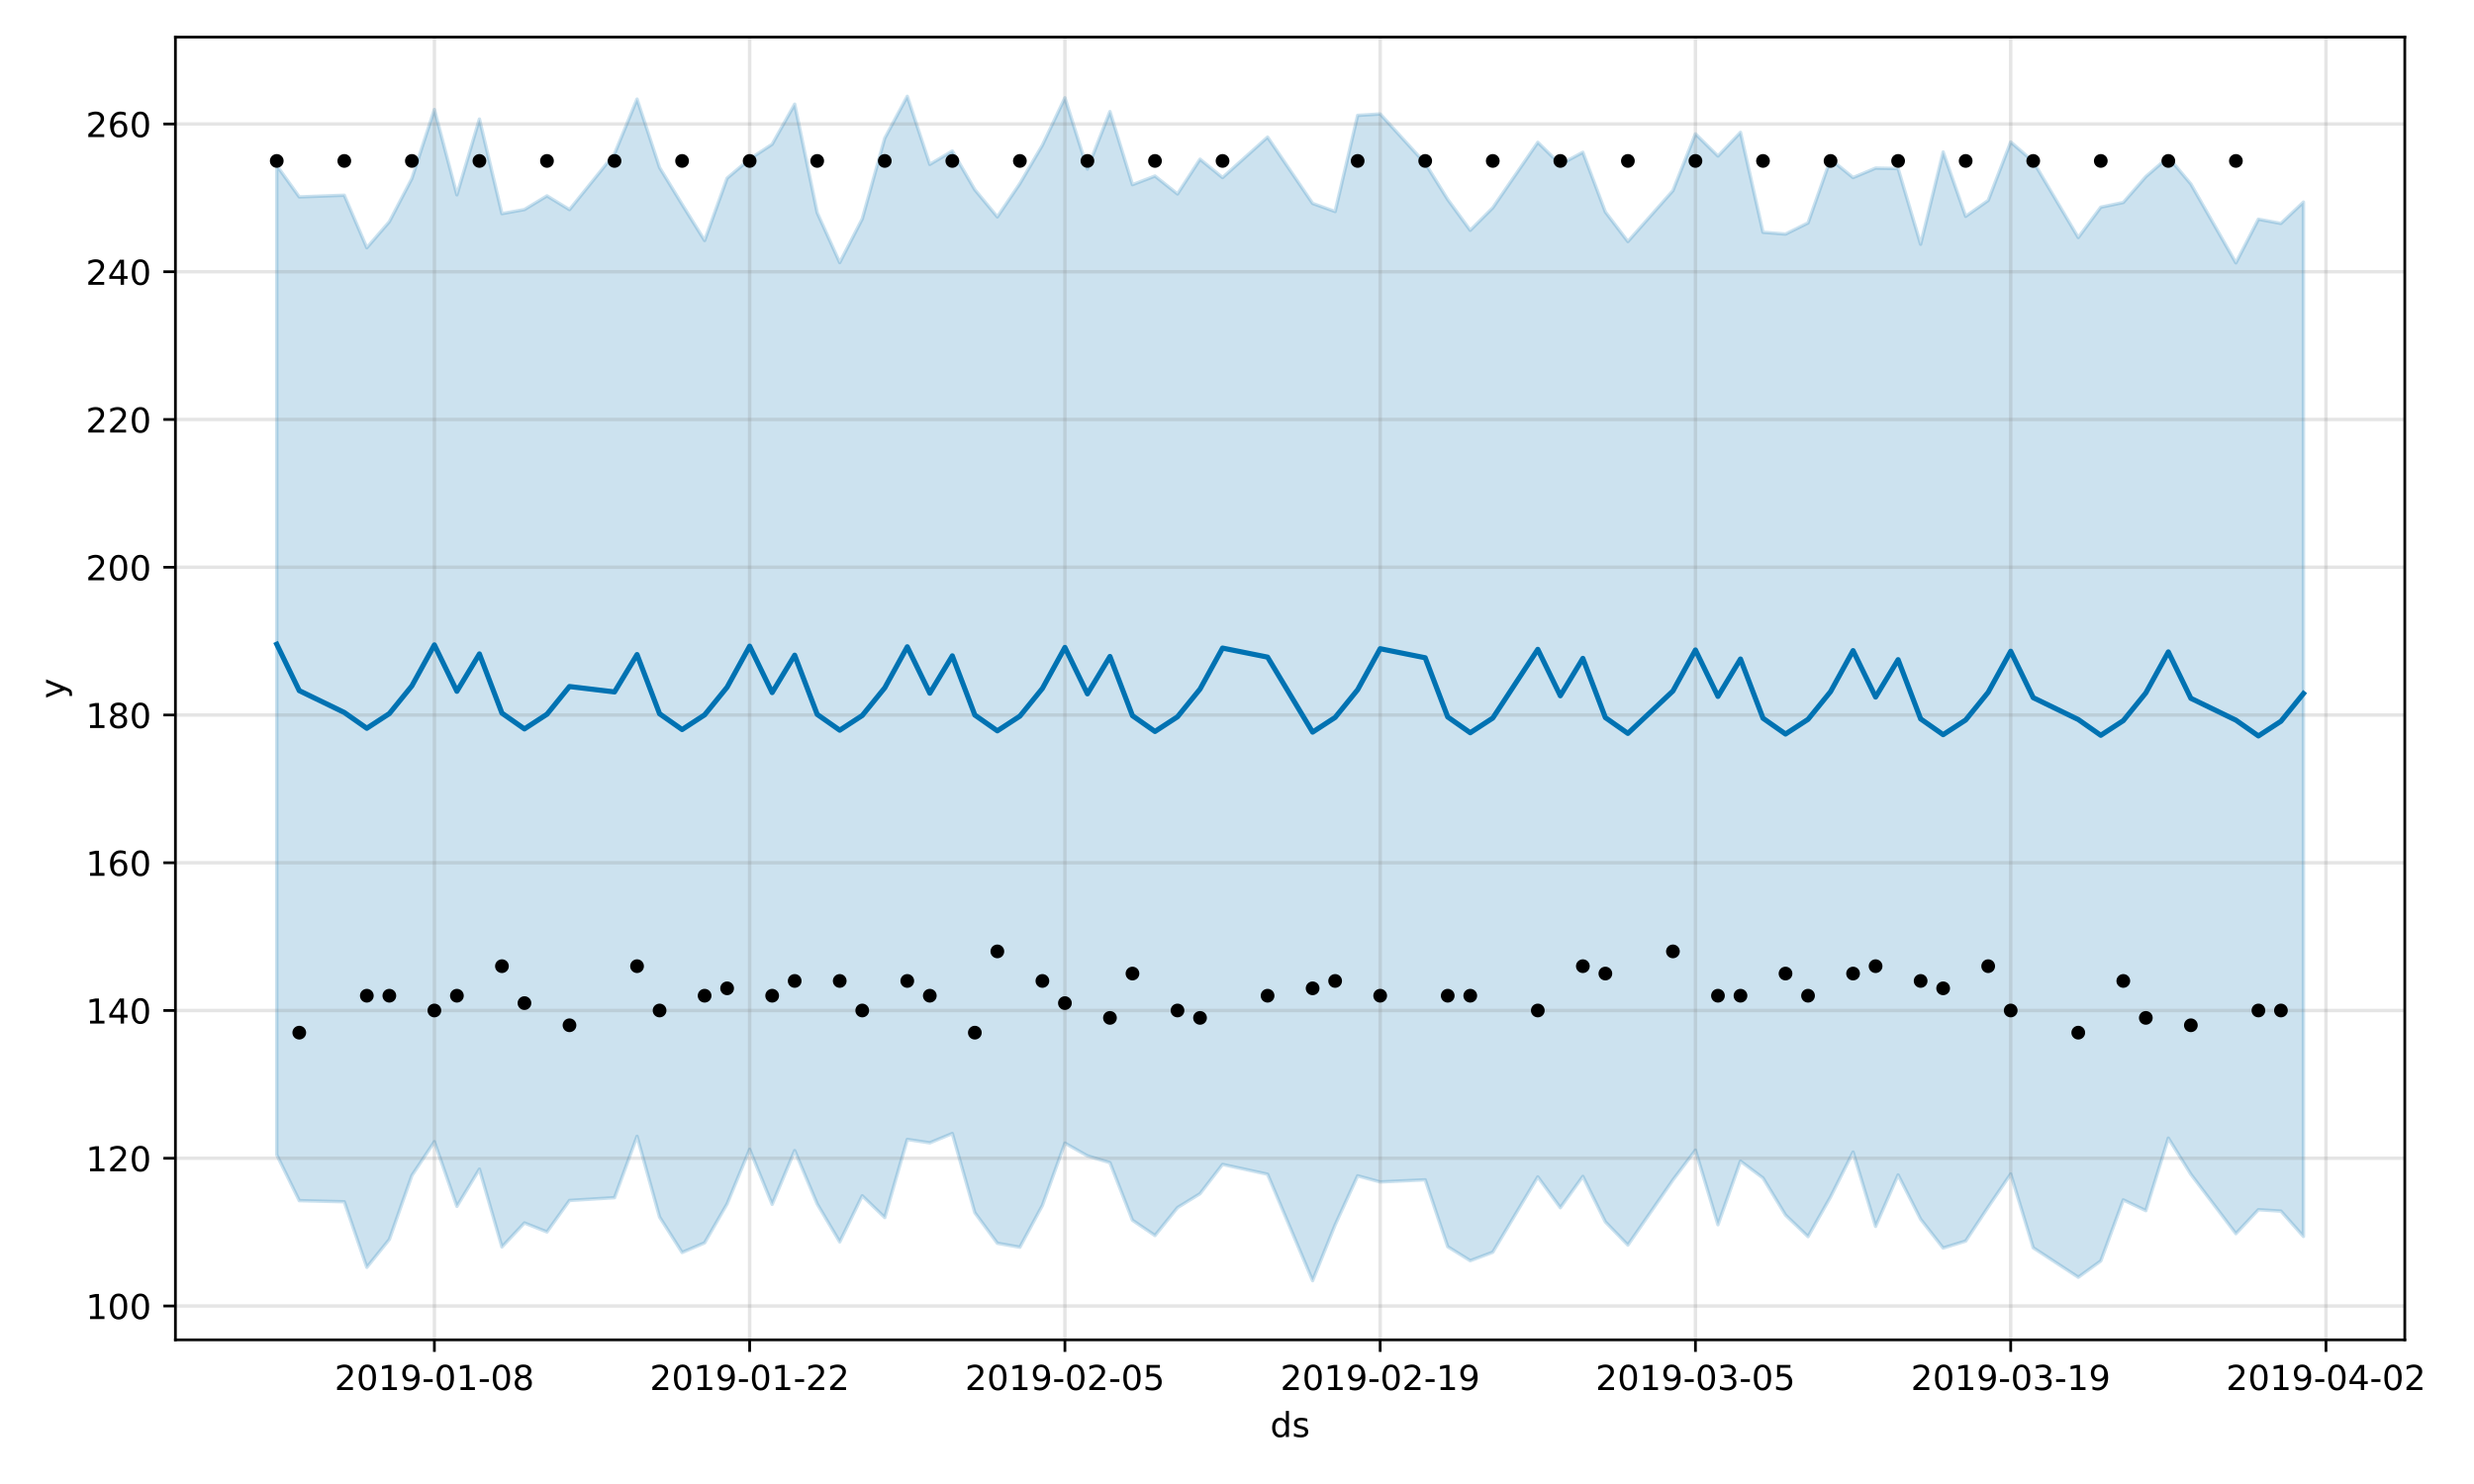 <?xml version="1.0" encoding="utf-8" standalone="no"?>
<!DOCTYPE svg PUBLIC "-//W3C//DTD SVG 1.1//EN"
  "http://www.w3.org/Graphics/SVG/1.1/DTD/svg11.dtd">
<!-- Created with matplotlib (https://matplotlib.org/) -->
<svg height="432pt" version="1.1" viewBox="0 0 720 432" width="720pt" xmlns="http://www.w3.org/2000/svg" xmlns:xlink="http://www.w3.org/1999/xlink">
 <defs>
  <style type="text/css">
*{stroke-linecap:butt;stroke-linejoin:round;}
  </style>
 </defs>
 <g id="figure_1">
  <g id="patch_1">
   <path d="M 0 432 
L 720 432 
L 720 0 
L 0 0 
z
" style="fill:#ffffff;"/>
  </g>
  <g id="axes_1">
   <g id="patch_2">
    <path d="M 51.05 390.04 
L 699.857 390.04 
L 699.857 10.8 
L 51.05 10.8 
z
" style="fill:#ffffff;"/>
   </g>
   <g id="PolyCollection_1">
    <defs>
     <path d="M 80.541 -383.82 
L 80.541 -95.825 
L 87.095 -82.481 
L 100.202 -82.157 
L 106.756 -63.074 
L 113.309 -71.203 
L 119.863 -89.791 
L 126.417 -99.649 
L 132.97 -80.828 
L 139.524 -91.661 
L 146.077 -69.005 
L 152.631 -75.989 
L 159.185 -73.376 
L 165.738 -82.537 
L 178.845 -83.349 
L 185.399 -101.211 
L 191.953 -77.721 
L 198.506 -67.402 
L 205.06 -70.201 
L 211.613 -81.559 
L 218.167 -97.428 
L 224.721 -81.407 
L 231.274 -97.052 
L 237.828 -81.532 
L 244.381 -70.48 
L 250.935 -83.895 
L 257.489 -77.572 
L 264.042 -100.303 
L 270.596 -99.316 
L 277.15 -102.025 
L 283.703 -78.98 
L 290.257 -70.088 
L 296.81 -68.931 
L 303.364 -81.104 
L 309.918 -99.227 
L 316.471 -95.519 
L 323.025 -93.55 
L 329.578 -76.787 
L 336.132 -72.334 
L 342.686 -80.458 
L 349.239 -84.508 
L 355.793 -93.027 
L 368.9 -90.169 
L 382.007 -59.198 
L 388.561 -75.436 
L 395.114 -89.708 
L 401.668 -87.925 
L 414.775 -88.544 
L 421.329 -69.079 
L 427.883 -65.007 
L 434.436 -67.477 
L 447.543 -89.4 
L 454.097 -80.431 
L 460.651 -89.548 
L 467.204 -76.303 
L 473.758 -69.563 
L 486.865 -88.504 
L 493.419 -97.177 
L 499.972 -75.474 
L 506.526 -93.982 
L 513.079 -89.089 
L 519.633 -78.293 
L 526.187 -72.02 
L 532.74 -83.573 
L 539.294 -96.623 
L 545.847 -74.996 
L 552.401 -89.981 
L 558.955 -77.088 
L 565.508 -68.697 
L 572.062 -70.722 
L 578.616 -80.625 
L 585.169 -90.252 
L 591.723 -68.774 
L 604.83 -60.185 
L 611.384 -64.931 
L 617.937 -82.702 
L 624.491 -79.58 
L 631.044 -100.688 
L 637.598 -90.167 
L 650.705 -72.871 
L 657.259 -79.848 
L 663.812 -79.44 
L 670.366 -72.068 
L 670.366 -373.171 
L 670.366 -373.171 
L 663.812 -366.964 
L 657.259 -368.187 
L 650.705 -355.481 
L 637.598 -378.437 
L 631.044 -386.261 
L 624.491 -380.571 
L 617.937 -373.053 
L 611.384 -371.685 
L 604.83 -362.854 
L 591.723 -384.999 
L 585.169 -390.658 
L 578.616 -373.654 
L 572.062 -369.032 
L 565.508 -387.755 
L 558.955 -360.901 
L 552.401 -382.931 
L 545.847 -383.059 
L 539.294 -380.306 
L 532.74 -385.651 
L 526.187 -367.11 
L 519.633 -363.861 
L 513.079 -364.379 
L 506.526 -393.471 
L 499.972 -386.583 
L 493.419 -393.029 
L 486.865 -376.511 
L 473.758 -361.692 
L 467.204 -370.306 
L 460.651 -387.67 
L 454.097 -384.136 
L 447.543 -390.567 
L 434.436 -371.518 
L 427.883 -364.952 
L 421.329 -373.931 
L 414.775 -384.464 
L 401.668 -398.824 
L 395.114 -398.416 
L 388.561 -370.425 
L 382.007 -372.789 
L 368.9 -392.085 
L 355.793 -380.31 
L 349.239 -385.653 
L 342.686 -375.546 
L 336.132 -380.756 
L 329.578 -378.249 
L 323.025 -399.513 
L 316.471 -382.803 
L 309.918 -403.532 
L 303.364 -389.748 
L 296.81 -378.561 
L 290.257 -368.868 
L 283.703 -376.78 
L 277.15 -388.037 
L 270.596 -384.145 
L 264.042 -403.962 
L 257.489 -391.768 
L 250.935 -368.283 
L 244.381 -355.565 
L 237.828 -370.082 
L 231.274 -401.672 
L 224.721 -390.008 
L 218.167 -385.696 
L 211.613 -380.132 
L 205.06 -361.991 
L 198.506 -372.514 
L 191.953 -383.238 
L 185.399 -403.152 
L 178.845 -387.224 
L 165.738 -370.98 
L 159.185 -374.985 
L 152.631 -371 
L 146.077 -369.812 
L 139.524 -397.337 
L 132.97 -375.29 
L 126.417 -400.118 
L 119.863 -380.03 
L 113.309 -367.468 
L 106.756 -359.884 
L 100.202 -375.17 
L 87.095 -374.682 
L 80.541 -383.82 
z
" id="mb22a9af83d" style="stroke:#0072b2;stroke-opacity:0.2;"/>
    </defs>
    <g clip-path="url(#p117f448ade)">
     <use style="fill:#0072b2;fill-opacity:0.2;stroke:#0072b2;stroke-opacity:0.2;" x="0" xlink:href="#mb22a9af83d" y="432"/>
    </g>
   </g>
   <g id="matplotlib.axis_1">
    <g id="xtick_1">
     <g id="line2d_1">
      <path clip-path="url(#p117f448ade)" d="M 126.417 390.04 
L 126.417 10.8 
" style="fill:none;stroke:#808080;stroke-linecap:square;stroke-opacity:0.2;"/>
     </g>
     <g id="line2d_2">
      <defs>
       <path d="M 0 0 
L 0 3.5 
" id="mf68aeacadf" style="stroke:#000000;stroke-width:0.8;"/>
      </defs>
      <g>
       <use style="stroke:#000000;stroke-width:0.8;" x="126.417" xlink:href="#mf68aeacadf" y="390.04"/>
      </g>
     </g>
     <g id="text_1">
      <!-- 2019-01-08 -->
      <defs>
       <path d="M 19.188 8.297 
L 53.609 8.297 
L 53.609 0 
L 7.328 0 
L 7.328 8.297 
Q 12.938 14.109 22.625 23.891 
Q 32.328 33.688 34.812 36.531 
Q 39.547 41.844 41.422 45.531 
Q 43.312 49.219 43.312 52.781 
Q 43.312 58.594 39.234 62.25 
Q 35.156 65.922 28.609 65.922 
Q 23.969 65.922 18.812 64.312 
Q 13.672 62.703 7.812 59.422 
L 7.812 69.391 
Q 13.766 71.781 18.938 73 
Q 24.125 74.219 28.422 74.219 
Q 39.75 74.219 46.484 68.547 
Q 53.219 62.891 53.219 53.422 
Q 53.219 48.922 51.531 44.891 
Q 49.859 40.875 45.406 35.406 
Q 44.188 33.984 37.641 27.219 
Q 31.109 20.453 19.188 8.297 
z
" id="DejaVuSans-50"/>
       <path d="M 31.781 66.406 
Q 24.172 66.406 20.328 58.906 
Q 16.5 51.422 16.5 36.375 
Q 16.5 21.391 20.328 13.891 
Q 24.172 6.391 31.781 6.391 
Q 39.453 6.391 43.281 13.891 
Q 47.125 21.391 47.125 36.375 
Q 47.125 51.422 43.281 58.906 
Q 39.453 66.406 31.781 66.406 
z
M 31.781 74.219 
Q 44.047 74.219 50.516 64.516 
Q 56.984 54.828 56.984 36.375 
Q 56.984 17.969 50.516 8.266 
Q 44.047 -1.422 31.781 -1.422 
Q 19.531 -1.422 13.062 8.266 
Q 6.594 17.969 6.594 36.375 
Q 6.594 54.828 13.062 64.516 
Q 19.531 74.219 31.781 74.219 
z
" id="DejaVuSans-48"/>
       <path d="M 12.406 8.297 
L 28.516 8.297 
L 28.516 63.922 
L 10.984 60.406 
L 10.984 69.391 
L 28.422 72.906 
L 38.281 72.906 
L 38.281 8.297 
L 54.391 8.297 
L 54.391 0 
L 12.406 0 
z
" id="DejaVuSans-49"/>
       <path d="M 10.984 1.516 
L 10.984 10.5 
Q 14.703 8.734 18.5 7.812 
Q 22.312 6.891 25.984 6.891 
Q 35.75 6.891 40.891 13.453 
Q 46.047 20.016 46.781 33.406 
Q 43.953 29.203 39.594 26.953 
Q 35.25 24.703 29.984 24.703 
Q 19.047 24.703 12.672 31.312 
Q 6.297 37.938 6.297 49.422 
Q 6.297 60.641 12.938 67.422 
Q 19.578 74.219 30.609 74.219 
Q 43.266 74.219 49.922 64.516 
Q 56.594 54.828 56.594 36.375 
Q 56.594 19.141 48.406 8.859 
Q 40.234 -1.422 26.422 -1.422 
Q 22.703 -1.422 18.891 -0.688 
Q 15.094 0.047 10.984 1.516 
z
M 30.609 32.422 
Q 37.25 32.422 41.125 36.953 
Q 45.016 41.5 45.016 49.422 
Q 45.016 57.281 41.125 61.844 
Q 37.25 66.406 30.609 66.406 
Q 23.969 66.406 20.094 61.844 
Q 16.219 57.281 16.219 49.422 
Q 16.219 41.5 20.094 36.953 
Q 23.969 32.422 30.609 32.422 
z
" id="DejaVuSans-57"/>
       <path d="M 4.891 31.391 
L 31.203 31.391 
L 31.203 23.391 
L 4.891 23.391 
z
" id="DejaVuSans-45"/>
       <path d="M 31.781 34.625 
Q 24.75 34.625 20.719 30.859 
Q 16.703 27.094 16.703 20.516 
Q 16.703 13.922 20.719 10.156 
Q 24.75 6.391 31.781 6.391 
Q 38.812 6.391 42.859 10.172 
Q 46.922 13.969 46.922 20.516 
Q 46.922 27.094 42.891 30.859 
Q 38.875 34.625 31.781 34.625 
z
M 21.922 38.812 
Q 15.578 40.375 12.031 44.719 
Q 8.5 49.078 8.5 55.328 
Q 8.5 64.062 14.719 69.141 
Q 20.953 74.219 31.781 74.219 
Q 42.672 74.219 48.875 69.141 
Q 55.078 64.062 55.078 55.328 
Q 55.078 49.078 51.531 44.719 
Q 48 40.375 41.703 38.812 
Q 48.828 37.156 52.797 32.312 
Q 56.781 27.484 56.781 20.516 
Q 56.781 9.906 50.312 4.234 
Q 43.844 -1.422 31.781 -1.422 
Q 19.734 -1.422 13.25 4.234 
Q 6.781 9.906 6.781 20.516 
Q 6.781 27.484 10.781 32.312 
Q 14.797 37.156 21.922 38.812 
z
M 18.312 54.391 
Q 18.312 48.734 21.844 45.562 
Q 25.391 42.391 31.781 42.391 
Q 38.141 42.391 41.719 45.562 
Q 45.312 48.734 45.312 54.391 
Q 45.312 60.062 41.719 63.234 
Q 38.141 66.406 31.781 66.406 
Q 25.391 66.406 21.844 63.234 
Q 18.312 60.062 18.312 54.391 
z
" id="DejaVuSans-56"/>
      </defs>
      <g transform="translate(97.359 404.638)scale(0.1 -0.1)">
       <use xlink:href="#DejaVuSans-50"/>
       <use x="63.623" xlink:href="#DejaVuSans-48"/>
       <use x="127.246" xlink:href="#DejaVuSans-49"/>
       <use x="190.869" xlink:href="#DejaVuSans-57"/>
       <use x="254.492" xlink:href="#DejaVuSans-45"/>
       <use x="290.576" xlink:href="#DejaVuSans-48"/>
       <use x="354.199" xlink:href="#DejaVuSans-49"/>
       <use x="417.822" xlink:href="#DejaVuSans-45"/>
       <use x="453.906" xlink:href="#DejaVuSans-48"/>
       <use x="517.529" xlink:href="#DejaVuSans-56"/>
      </g>
     </g>
    </g>
    <g id="xtick_2">
     <g id="line2d_3">
      <path clip-path="url(#p117f448ade)" d="M 218.167 390.04 
L 218.167 10.8 
" style="fill:none;stroke:#808080;stroke-linecap:square;stroke-opacity:0.2;"/>
     </g>
     <g id="line2d_4">
      <g>
       <use style="stroke:#000000;stroke-width:0.8;" x="218.167" xlink:href="#mf68aeacadf" y="390.04"/>
      </g>
     </g>
     <g id="text_2">
      <!-- 2019-01-22 -->
      <g transform="translate(189.109 404.638)scale(0.1 -0.1)">
       <use xlink:href="#DejaVuSans-50"/>
       <use x="63.623" xlink:href="#DejaVuSans-48"/>
       <use x="127.246" xlink:href="#DejaVuSans-49"/>
       <use x="190.869" xlink:href="#DejaVuSans-57"/>
       <use x="254.492" xlink:href="#DejaVuSans-45"/>
       <use x="290.576" xlink:href="#DejaVuSans-48"/>
       <use x="354.199" xlink:href="#DejaVuSans-49"/>
       <use x="417.822" xlink:href="#DejaVuSans-45"/>
       <use x="453.906" xlink:href="#DejaVuSans-50"/>
       <use x="517.529" xlink:href="#DejaVuSans-50"/>
      </g>
     </g>
    </g>
    <g id="xtick_3">
     <g id="line2d_5">
      <path clip-path="url(#p117f448ade)" d="M 309.918 390.04 
L 309.918 10.8 
" style="fill:none;stroke:#808080;stroke-linecap:square;stroke-opacity:0.2;"/>
     </g>
     <g id="line2d_6">
      <g>
       <use style="stroke:#000000;stroke-width:0.8;" x="309.918" xlink:href="#mf68aeacadf" y="390.04"/>
      </g>
     </g>
     <g id="text_3">
      <!-- 2019-02-05 -->
      <defs>
       <path d="M 10.797 72.906 
L 49.516 72.906 
L 49.516 64.594 
L 19.828 64.594 
L 19.828 46.734 
Q 21.969 47.469 24.109 47.828 
Q 26.266 48.188 28.422 48.188 
Q 40.625 48.188 47.75 41.5 
Q 54.891 34.812 54.891 23.391 
Q 54.891 11.625 47.562 5.094 
Q 40.234 -1.422 26.906 -1.422 
Q 22.312 -1.422 17.547 -0.641 
Q 12.797 0.141 7.719 1.703 
L 7.719 11.625 
Q 12.109 9.234 16.797 8.062 
Q 21.484 6.891 26.703 6.891 
Q 35.156 6.891 40.078 11.328 
Q 45.016 15.766 45.016 23.391 
Q 45.016 31 40.078 35.438 
Q 35.156 39.891 26.703 39.891 
Q 22.75 39.891 18.812 39.016 
Q 14.891 38.141 10.797 36.281 
z
" id="DejaVuSans-53"/>
      </defs>
      <g transform="translate(280.86 404.638)scale(0.1 -0.1)">
       <use xlink:href="#DejaVuSans-50"/>
       <use x="63.623" xlink:href="#DejaVuSans-48"/>
       <use x="127.246" xlink:href="#DejaVuSans-49"/>
       <use x="190.869" xlink:href="#DejaVuSans-57"/>
       <use x="254.492" xlink:href="#DejaVuSans-45"/>
       <use x="290.576" xlink:href="#DejaVuSans-48"/>
       <use x="354.199" xlink:href="#DejaVuSans-50"/>
       <use x="417.822" xlink:href="#DejaVuSans-45"/>
       <use x="453.906" xlink:href="#DejaVuSans-48"/>
       <use x="517.529" xlink:href="#DejaVuSans-53"/>
      </g>
     </g>
    </g>
    <g id="xtick_4">
     <g id="line2d_7">
      <path clip-path="url(#p117f448ade)" d="M 401.668 390.04 
L 401.668 10.8 
" style="fill:none;stroke:#808080;stroke-linecap:square;stroke-opacity:0.2;"/>
     </g>
     <g id="line2d_8">
      <g>
       <use style="stroke:#000000;stroke-width:0.8;" x="401.668" xlink:href="#mf68aeacadf" y="390.04"/>
      </g>
     </g>
     <g id="text_4">
      <!-- 2019-02-19 -->
      <g transform="translate(372.61 404.638)scale(0.1 -0.1)">
       <use xlink:href="#DejaVuSans-50"/>
       <use x="63.623" xlink:href="#DejaVuSans-48"/>
       <use x="127.246" xlink:href="#DejaVuSans-49"/>
       <use x="190.869" xlink:href="#DejaVuSans-57"/>
       <use x="254.492" xlink:href="#DejaVuSans-45"/>
       <use x="290.576" xlink:href="#DejaVuSans-48"/>
       <use x="354.199" xlink:href="#DejaVuSans-50"/>
       <use x="417.822" xlink:href="#DejaVuSans-45"/>
       <use x="453.906" xlink:href="#DejaVuSans-49"/>
       <use x="517.529" xlink:href="#DejaVuSans-57"/>
      </g>
     </g>
    </g>
    <g id="xtick_5">
     <g id="line2d_9">
      <path clip-path="url(#p117f448ade)" d="M 493.419 390.04 
L 493.419 10.8 
" style="fill:none;stroke:#808080;stroke-linecap:square;stroke-opacity:0.2;"/>
     </g>
     <g id="line2d_10">
      <g>
       <use style="stroke:#000000;stroke-width:0.8;" x="493.419" xlink:href="#mf68aeacadf" y="390.04"/>
      </g>
     </g>
     <g id="text_5">
      <!-- 2019-03-05 -->
      <defs>
       <path d="M 40.578 39.312 
Q 47.656 37.797 51.625 33 
Q 55.609 28.219 55.609 21.188 
Q 55.609 10.406 48.188 4.484 
Q 40.766 -1.422 27.094 -1.422 
Q 22.516 -1.422 17.656 -0.516 
Q 12.797 0.391 7.625 2.203 
L 7.625 11.719 
Q 11.719 9.328 16.594 8.109 
Q 21.484 6.891 26.812 6.891 
Q 36.078 6.891 40.938 10.547 
Q 45.797 14.203 45.797 21.188 
Q 45.797 27.641 41.281 31.266 
Q 36.766 34.906 28.719 34.906 
L 20.219 34.906 
L 20.219 43.016 
L 29.109 43.016 
Q 36.375 43.016 40.234 45.922 
Q 44.094 48.828 44.094 54.297 
Q 44.094 59.906 40.109 62.906 
Q 36.141 65.922 28.719 65.922 
Q 24.656 65.922 20.016 65.031 
Q 15.375 64.156 9.812 62.312 
L 9.812 71.094 
Q 15.438 72.656 20.344 73.438 
Q 25.25 74.219 29.594 74.219 
Q 40.828 74.219 47.359 69.109 
Q 53.906 64.016 53.906 55.328 
Q 53.906 49.266 50.438 45.094 
Q 46.969 40.922 40.578 39.312 
z
" id="DejaVuSans-51"/>
      </defs>
      <g transform="translate(464.361 404.638)scale(0.1 -0.1)">
       <use xlink:href="#DejaVuSans-50"/>
       <use x="63.623" xlink:href="#DejaVuSans-48"/>
       <use x="127.246" xlink:href="#DejaVuSans-49"/>
       <use x="190.869" xlink:href="#DejaVuSans-57"/>
       <use x="254.492" xlink:href="#DejaVuSans-45"/>
       <use x="290.576" xlink:href="#DejaVuSans-48"/>
       <use x="354.199" xlink:href="#DejaVuSans-51"/>
       <use x="417.822" xlink:href="#DejaVuSans-45"/>
       <use x="453.906" xlink:href="#DejaVuSans-48"/>
       <use x="517.529" xlink:href="#DejaVuSans-53"/>
      </g>
     </g>
    </g>
    <g id="xtick_6">
     <g id="line2d_11">
      <path clip-path="url(#p117f448ade)" d="M 585.169 390.04 
L 585.169 10.8 
" style="fill:none;stroke:#808080;stroke-linecap:square;stroke-opacity:0.2;"/>
     </g>
     <g id="line2d_12">
      <g>
       <use style="stroke:#000000;stroke-width:0.8;" x="585.169" xlink:href="#mf68aeacadf" y="390.04"/>
      </g>
     </g>
     <g id="text_6">
      <!-- 2019-03-19 -->
      <g transform="translate(556.111 404.638)scale(0.1 -0.1)">
       <use xlink:href="#DejaVuSans-50"/>
       <use x="63.623" xlink:href="#DejaVuSans-48"/>
       <use x="127.246" xlink:href="#DejaVuSans-49"/>
       <use x="190.869" xlink:href="#DejaVuSans-57"/>
       <use x="254.492" xlink:href="#DejaVuSans-45"/>
       <use x="290.576" xlink:href="#DejaVuSans-48"/>
       <use x="354.199" xlink:href="#DejaVuSans-51"/>
       <use x="417.822" xlink:href="#DejaVuSans-45"/>
       <use x="453.906" xlink:href="#DejaVuSans-49"/>
       <use x="517.529" xlink:href="#DejaVuSans-57"/>
      </g>
     </g>
    </g>
    <g id="xtick_7">
     <g id="line2d_13">
      <path clip-path="url(#p117f448ade)" d="M 676.92 390.04 
L 676.92 10.8 
" style="fill:none;stroke:#808080;stroke-linecap:square;stroke-opacity:0.2;"/>
     </g>
     <g id="line2d_14">
      <g>
       <use style="stroke:#000000;stroke-width:0.8;" x="676.92" xlink:href="#mf68aeacadf" y="390.04"/>
      </g>
     </g>
     <g id="text_7">
      <!-- 2019-04-02 -->
      <defs>
       <path d="M 37.797 64.312 
L 12.891 25.391 
L 37.797 25.391 
z
M 35.203 72.906 
L 47.609 72.906 
L 47.609 25.391 
L 58.016 25.391 
L 58.016 17.188 
L 47.609 17.188 
L 47.609 0 
L 37.797 0 
L 37.797 17.188 
L 4.891 17.188 
L 4.891 26.703 
z
" id="DejaVuSans-52"/>
      </defs>
      <g transform="translate(647.862 404.638)scale(0.1 -0.1)">
       <use xlink:href="#DejaVuSans-50"/>
       <use x="63.623" xlink:href="#DejaVuSans-48"/>
       <use x="127.246" xlink:href="#DejaVuSans-49"/>
       <use x="190.869" xlink:href="#DejaVuSans-57"/>
       <use x="254.492" xlink:href="#DejaVuSans-45"/>
       <use x="290.576" xlink:href="#DejaVuSans-48"/>
       <use x="354.199" xlink:href="#DejaVuSans-52"/>
       <use x="417.822" xlink:href="#DejaVuSans-45"/>
       <use x="453.906" xlink:href="#DejaVuSans-48"/>
       <use x="517.529" xlink:href="#DejaVuSans-50"/>
      </g>
     </g>
    </g>
    <g id="text_8">
     <!-- ds -->
     <defs>
      <path d="M 45.406 46.391 
L 45.406 75.984 
L 54.391 75.984 
L 54.391 0 
L 45.406 0 
L 45.406 8.203 
Q 42.578 3.328 38.25 0.953 
Q 33.938 -1.422 27.875 -1.422 
Q 17.969 -1.422 11.734 6.484 
Q 5.516 14.406 5.516 27.297 
Q 5.516 40.188 11.734 48.094 
Q 17.969 56 27.875 56 
Q 33.938 56 38.25 53.625 
Q 42.578 51.266 45.406 46.391 
z
M 14.797 27.297 
Q 14.797 17.391 18.875 11.75 
Q 22.953 6.109 30.078 6.109 
Q 37.203 6.109 41.297 11.75 
Q 45.406 17.391 45.406 27.297 
Q 45.406 37.203 41.297 42.844 
Q 37.203 48.484 30.078 48.484 
Q 22.953 48.484 18.875 42.844 
Q 14.797 37.203 14.797 27.297 
z
" id="DejaVuSans-100"/>
      <path d="M 44.281 53.078 
L 44.281 44.578 
Q 40.484 46.531 36.375 47.5 
Q 32.281 48.484 27.875 48.484 
Q 21.188 48.484 17.844 46.438 
Q 14.5 44.391 14.5 40.281 
Q 14.5 37.156 16.891 35.375 
Q 19.281 33.594 26.516 31.984 
L 29.594 31.297 
Q 39.156 29.25 43.188 25.516 
Q 47.219 21.781 47.219 15.094 
Q 47.219 7.469 41.188 3.016 
Q 35.156 -1.422 24.609 -1.422 
Q 20.219 -1.422 15.453 -0.562 
Q 10.688 0.297 5.422 2 
L 5.422 11.281 
Q 10.406 8.688 15.234 7.391 
Q 20.062 6.109 24.812 6.109 
Q 31.156 6.109 34.562 8.281 
Q 37.984 10.453 37.984 14.406 
Q 37.984 18.062 35.516 20.016 
Q 33.062 21.969 24.703 23.781 
L 21.578 24.516 
Q 13.234 26.266 9.516 29.906 
Q 5.812 33.547 5.812 39.891 
Q 5.812 47.609 11.281 51.797 
Q 16.75 56 26.812 56 
Q 31.781 56 36.172 55.266 
Q 40.578 54.547 44.281 53.078 
z
" id="DejaVuSans-115"/>
     </defs>
     <g transform="translate(369.675 418.317)scale(0.1 -0.1)">
      <use xlink:href="#DejaVuSans-100"/>
      <use x="63.477" xlink:href="#DejaVuSans-115"/>
     </g>
    </g>
   </g>
   <g id="matplotlib.axis_2">
    <g id="ytick_1">
     <g id="line2d_15">
      <path clip-path="url(#p117f448ade)" d="M 51.05 380.182 
L 699.857 380.182 
" style="fill:none;stroke:#808080;stroke-linecap:square;stroke-opacity:0.2;"/>
     </g>
     <g id="line2d_16">
      <defs>
       <path d="M 0 0 
L -3.5 0 
" id="m6a47853823" style="stroke:#000000;stroke-width:0.8;"/>
      </defs>
      <g>
       <use style="stroke:#000000;stroke-width:0.8;" x="51.05" xlink:href="#m6a47853823" y="380.182"/>
      </g>
     </g>
     <g id="text_9">
      <!-- 100 -->
      <g transform="translate(24.962 383.981)scale(0.1 -0.1)">
       <use xlink:href="#DejaVuSans-49"/>
       <use x="63.623" xlink:href="#DejaVuSans-48"/>
       <use x="127.246" xlink:href="#DejaVuSans-48"/>
      </g>
     </g>
    </g>
    <g id="ytick_2">
     <g id="line2d_17">
      <path clip-path="url(#p117f448ade)" d="M 51.05 337.171 
L 699.857 337.171 
" style="fill:none;stroke:#808080;stroke-linecap:square;stroke-opacity:0.2;"/>
     </g>
     <g id="line2d_18">
      <g>
       <use style="stroke:#000000;stroke-width:0.8;" x="51.05" xlink:href="#m6a47853823" y="337.171"/>
      </g>
     </g>
     <g id="text_10">
      <!-- 120 -->
      <g transform="translate(24.962 340.97)scale(0.1 -0.1)">
       <use xlink:href="#DejaVuSans-49"/>
       <use x="63.623" xlink:href="#DejaVuSans-50"/>
       <use x="127.246" xlink:href="#DejaVuSans-48"/>
      </g>
     </g>
    </g>
    <g id="ytick_3">
     <g id="line2d_19">
      <path clip-path="url(#p117f448ade)" d="M 51.05 294.16 
L 699.857 294.16 
" style="fill:none;stroke:#808080;stroke-linecap:square;stroke-opacity:0.2;"/>
     </g>
     <g id="line2d_20">
      <g>
       <use style="stroke:#000000;stroke-width:0.8;" x="51.05" xlink:href="#m6a47853823" y="294.16"/>
      </g>
     </g>
     <g id="text_11">
      <!-- 140 -->
      <g transform="translate(24.962 297.96)scale(0.1 -0.1)">
       <use xlink:href="#DejaVuSans-49"/>
       <use x="63.623" xlink:href="#DejaVuSans-52"/>
       <use x="127.246" xlink:href="#DejaVuSans-48"/>
      </g>
     </g>
    </g>
    <g id="ytick_4">
     <g id="line2d_21">
      <path clip-path="url(#p117f448ade)" d="M 51.05 251.15 
L 699.857 251.15 
" style="fill:none;stroke:#808080;stroke-linecap:square;stroke-opacity:0.2;"/>
     </g>
     <g id="line2d_22">
      <g>
       <use style="stroke:#000000;stroke-width:0.8;" x="51.05" xlink:href="#m6a47853823" y="251.15"/>
      </g>
     </g>
     <g id="text_12">
      <!-- 160 -->
      <defs>
       <path d="M 33.016 40.375 
Q 26.375 40.375 22.484 35.828 
Q 18.609 31.297 18.609 23.391 
Q 18.609 15.531 22.484 10.953 
Q 26.375 6.391 33.016 6.391 
Q 39.656 6.391 43.531 10.953 
Q 47.406 15.531 47.406 23.391 
Q 47.406 31.297 43.531 35.828 
Q 39.656 40.375 33.016 40.375 
z
M 52.594 71.297 
L 52.594 62.312 
Q 48.875 64.062 45.094 64.984 
Q 41.312 65.922 37.594 65.922 
Q 27.828 65.922 22.672 59.328 
Q 17.531 52.734 16.797 39.406 
Q 19.672 43.656 24.016 45.922 
Q 28.375 48.188 33.594 48.188 
Q 44.578 48.188 50.953 41.516 
Q 57.328 34.859 57.328 23.391 
Q 57.328 12.156 50.688 5.359 
Q 44.047 -1.422 33.016 -1.422 
Q 20.359 -1.422 13.672 8.266 
Q 6.984 17.969 6.984 36.375 
Q 6.984 53.656 15.188 63.938 
Q 23.391 74.219 37.203 74.219 
Q 40.922 74.219 44.703 73.484 
Q 48.484 72.75 52.594 71.297 
z
" id="DejaVuSans-54"/>
      </defs>
      <g transform="translate(24.962 254.949)scale(0.1 -0.1)">
       <use xlink:href="#DejaVuSans-49"/>
       <use x="63.623" xlink:href="#DejaVuSans-54"/>
       <use x="127.246" xlink:href="#DejaVuSans-48"/>
      </g>
     </g>
    </g>
    <g id="ytick_5">
     <g id="line2d_23">
      <path clip-path="url(#p117f448ade)" d="M 51.05 208.139 
L 699.857 208.139 
" style="fill:none;stroke:#808080;stroke-linecap:square;stroke-opacity:0.2;"/>
     </g>
     <g id="line2d_24">
      <g>
       <use style="stroke:#000000;stroke-width:0.8;" x="51.05" xlink:href="#m6a47853823" y="208.139"/>
      </g>
     </g>
     <g id="text_13">
      <!-- 180 -->
      <g transform="translate(24.962 211.938)scale(0.1 -0.1)">
       <use xlink:href="#DejaVuSans-49"/>
       <use x="63.623" xlink:href="#DejaVuSans-56"/>
       <use x="127.246" xlink:href="#DejaVuSans-48"/>
      </g>
     </g>
    </g>
    <g id="ytick_6">
     <g id="line2d_25">
      <path clip-path="url(#p117f448ade)" d="M 51.05 165.128 
L 699.857 165.128 
" style="fill:none;stroke:#808080;stroke-linecap:square;stroke-opacity:0.2;"/>
     </g>
     <g id="line2d_26">
      <g>
       <use style="stroke:#000000;stroke-width:0.8;" x="51.05" xlink:href="#m6a47853823" y="165.128"/>
      </g>
     </g>
     <g id="text_14">
      <!-- 200 -->
      <g transform="translate(24.962 168.928)scale(0.1 -0.1)">
       <use xlink:href="#DejaVuSans-50"/>
       <use x="63.623" xlink:href="#DejaVuSans-48"/>
       <use x="127.246" xlink:href="#DejaVuSans-48"/>
      </g>
     </g>
    </g>
    <g id="ytick_7">
     <g id="line2d_27">
      <path clip-path="url(#p117f448ade)" d="M 51.05 122.118 
L 699.857 122.118 
" style="fill:none;stroke:#808080;stroke-linecap:square;stroke-opacity:0.2;"/>
     </g>
     <g id="line2d_28">
      <g>
       <use style="stroke:#000000;stroke-width:0.8;" x="51.05" xlink:href="#m6a47853823" y="122.118"/>
      </g>
     </g>
     <g id="text_15">
      <!-- 220 -->
      <g transform="translate(24.962 125.917)scale(0.1 -0.1)">
       <use xlink:href="#DejaVuSans-50"/>
       <use x="63.623" xlink:href="#DejaVuSans-50"/>
       <use x="127.246" xlink:href="#DejaVuSans-48"/>
      </g>
     </g>
    </g>
    <g id="ytick_8">
     <g id="line2d_29">
      <path clip-path="url(#p117f448ade)" d="M 51.05 79.107 
L 699.857 79.107 
" style="fill:none;stroke:#808080;stroke-linecap:square;stroke-opacity:0.2;"/>
     </g>
     <g id="line2d_30">
      <g>
       <use style="stroke:#000000;stroke-width:0.8;" x="51.05" xlink:href="#m6a47853823" y="79.107"/>
      </g>
     </g>
     <g id="text_16">
      <!-- 240 -->
      <g transform="translate(24.962 82.906)scale(0.1 -0.1)">
       <use xlink:href="#DejaVuSans-50"/>
       <use x="63.623" xlink:href="#DejaVuSans-52"/>
       <use x="127.246" xlink:href="#DejaVuSans-48"/>
      </g>
     </g>
    </g>
    <g id="ytick_9">
     <g id="line2d_31">
      <path clip-path="url(#p117f448ade)" d="M 51.05 36.096 
L 699.857 36.096 
" style="fill:none;stroke:#808080;stroke-linecap:square;stroke-opacity:0.2;"/>
     </g>
     <g id="line2d_32">
      <g>
       <use style="stroke:#000000;stroke-width:0.8;" x="51.05" xlink:href="#m6a47853823" y="36.096"/>
      </g>
     </g>
     <g id="text_17">
      <!-- 260 -->
      <g transform="translate(24.962 39.896)scale(0.1 -0.1)">
       <use xlink:href="#DejaVuSans-50"/>
       <use x="63.623" xlink:href="#DejaVuSans-54"/>
       <use x="127.246" xlink:href="#DejaVuSans-48"/>
      </g>
     </g>
    </g>
    <g id="text_18">
     <!-- y -->
     <defs>
      <path d="M 32.172 -5.078 
Q 28.375 -14.844 24.75 -17.812 
Q 21.141 -20.797 15.094 -20.797 
L 7.906 -20.797 
L 7.906 -13.281 
L 13.188 -13.281 
Q 16.891 -13.281 18.938 -11.516 
Q 21 -9.766 23.484 -3.219 
L 25.094 0.875 
L 2.984 54.688 
L 12.5 54.688 
L 29.594 11.922 
L 46.688 54.688 
L 56.203 54.688 
z
" id="DejaVuSans-121"/>
     </defs>
     <g transform="translate(18.883 203.379)rotate(-90)scale(0.1 -0.1)">
      <use xlink:href="#DejaVuSans-121"/>
     </g>
    </g>
   </g>
   <g id="line2d_33">
    <defs>
     <path d="M 0 1.5 
C 0.398 1.5 0.779 1.342 1.061 1.061 
C 1.342 0.779 1.5 0.398 1.5 0 
C 1.5 -0.398 1.342 -0.779 1.061 -1.061 
C 0.779 -1.342 0.398 -1.5 0 -1.5 
C -0.398 -1.5 -0.779 -1.342 -1.061 -1.061 
C -1.342 -0.779 -1.5 -0.398 -1.5 0 
C -1.5 0.398 -1.342 0.779 -1.061 1.061 
C -0.779 1.342 -0.398 1.5 0 1.5 
z
" id="m7fc4c7a274" style="stroke:#000000;"/>
    </defs>
    <g clip-path="url(#p117f448ade)">
     <use style="stroke:#000000;" x="80.541" xlink:href="#m7fc4c7a274" y="46.849"/>
     <use style="stroke:#000000;" x="87.095" xlink:href="#m7fc4c7a274" y="300.612"/>
     <use style="stroke:#000000;" x="100.202" xlink:href="#m7fc4c7a274" y="46.849"/>
     <use style="stroke:#000000;" x="106.756" xlink:href="#m7fc4c7a274" y="289.859"/>
     <use style="stroke:#000000;" x="113.309" xlink:href="#m7fc4c7a274" y="289.859"/>
     <use style="stroke:#000000;" x="119.863" xlink:href="#m7fc4c7a274" y="46.849"/>
     <use style="stroke:#000000;" x="126.417" xlink:href="#m7fc4c7a274" y="294.16"/>
     <use style="stroke:#000000;" x="132.97" xlink:href="#m7fc4c7a274" y="289.859"/>
     <use style="stroke:#000000;" x="139.524" xlink:href="#m7fc4c7a274" y="46.849"/>
     <use style="stroke:#000000;" x="146.077" xlink:href="#m7fc4c7a274" y="281.257"/>
     <use style="stroke:#000000;" x="152.631" xlink:href="#m7fc4c7a274" y="292.01"/>
     <use style="stroke:#000000;" x="159.185" xlink:href="#m7fc4c7a274" y="46.849"/>
     <use style="stroke:#000000;" x="165.738" xlink:href="#m7fc4c7a274" y="298.462"/>
     <use style="stroke:#000000;" x="178.845" xlink:href="#m7fc4c7a274" y="46.849"/>
     <use style="stroke:#000000;" x="185.399" xlink:href="#m7fc4c7a274" y="281.257"/>
     <use style="stroke:#000000;" x="191.953" xlink:href="#m7fc4c7a274" y="294.16"/>
     <use style="stroke:#000000;" x="198.506" xlink:href="#m7fc4c7a274" y="46.849"/>
     <use style="stroke:#000000;" x="205.06" xlink:href="#m7fc4c7a274" y="289.859"/>
     <use style="stroke:#000000;" x="211.613" xlink:href="#m7fc4c7a274" y="287.709"/>
     <use style="stroke:#000000;" x="218.167" xlink:href="#m7fc4c7a274" y="46.849"/>
     <use style="stroke:#000000;" x="224.721" xlink:href="#m7fc4c7a274" y="289.859"/>
     <use style="stroke:#000000;" x="231.274" xlink:href="#m7fc4c7a274" y="285.558"/>
     <use style="stroke:#000000;" x="237.828" xlink:href="#m7fc4c7a274" y="46.849"/>
     <use style="stroke:#000000;" x="244.381" xlink:href="#m7fc4c7a274" y="285.558"/>
     <use style="stroke:#000000;" x="250.935" xlink:href="#m7fc4c7a274" y="294.16"/>
     <use style="stroke:#000000;" x="257.489" xlink:href="#m7fc4c7a274" y="46.849"/>
     <use style="stroke:#000000;" x="264.042" xlink:href="#m7fc4c7a274" y="285.558"/>
     <use style="stroke:#000000;" x="270.596" xlink:href="#m7fc4c7a274" y="289.859"/>
     <use style="stroke:#000000;" x="277.15" xlink:href="#m7fc4c7a274" y="46.849"/>
     <use style="stroke:#000000;" x="283.703" xlink:href="#m7fc4c7a274" y="300.612"/>
     <use style="stroke:#000000;" x="290.257" xlink:href="#m7fc4c7a274" y="276.956"/>
     <use style="stroke:#000000;" x="296.81" xlink:href="#m7fc4c7a274" y="46.849"/>
     <use style="stroke:#000000;" x="303.364" xlink:href="#m7fc4c7a274" y="285.558"/>
     <use style="stroke:#000000;" x="309.918" xlink:href="#m7fc4c7a274" y="292.01"/>
     <use style="stroke:#000000;" x="316.471" xlink:href="#m7fc4c7a274" y="46.849"/>
     <use style="stroke:#000000;" x="323.025" xlink:href="#m7fc4c7a274" y="296.311"/>
     <use style="stroke:#000000;" x="329.578" xlink:href="#m7fc4c7a274" y="283.408"/>
     <use style="stroke:#000000;" x="336.132" xlink:href="#m7fc4c7a274" y="46.849"/>
     <use style="stroke:#000000;" x="342.686" xlink:href="#m7fc4c7a274" y="294.16"/>
     <use style="stroke:#000000;" x="349.239" xlink:href="#m7fc4c7a274" y="296.311"/>
     <use style="stroke:#000000;" x="355.793" xlink:href="#m7fc4c7a274" y="46.849"/>
     <use style="stroke:#000000;" x="368.9" xlink:href="#m7fc4c7a274" y="289.859"/>
     <use style="stroke:#000000;" x="382.007" xlink:href="#m7fc4c7a274" y="287.709"/>
     <use style="stroke:#000000;" x="388.561" xlink:href="#m7fc4c7a274" y="285.558"/>
     <use style="stroke:#000000;" x="395.114" xlink:href="#m7fc4c7a274" y="46.849"/>
     <use style="stroke:#000000;" x="401.668" xlink:href="#m7fc4c7a274" y="289.859"/>
     <use style="stroke:#000000;" x="414.775" xlink:href="#m7fc4c7a274" y="46.849"/>
     <use style="stroke:#000000;" x="421.329" xlink:href="#m7fc4c7a274" y="289.859"/>
     <use style="stroke:#000000;" x="427.883" xlink:href="#m7fc4c7a274" y="289.859"/>
     <use style="stroke:#000000;" x="434.436" xlink:href="#m7fc4c7a274" y="46.849"/>
     <use style="stroke:#000000;" x="447.543" xlink:href="#m7fc4c7a274" y="294.16"/>
     <use style="stroke:#000000;" x="454.097" xlink:href="#m7fc4c7a274" y="46.849"/>
     <use style="stroke:#000000;" x="460.651" xlink:href="#m7fc4c7a274" y="281.257"/>
     <use style="stroke:#000000;" x="467.204" xlink:href="#m7fc4c7a274" y="283.408"/>
     <use style="stroke:#000000;" x="473.758" xlink:href="#m7fc4c7a274" y="46.849"/>
     <use style="stroke:#000000;" x="486.865" xlink:href="#m7fc4c7a274" y="276.956"/>
     <use style="stroke:#000000;" x="493.419" xlink:href="#m7fc4c7a274" y="46.849"/>
     <use style="stroke:#000000;" x="499.972" xlink:href="#m7fc4c7a274" y="289.859"/>
     <use style="stroke:#000000;" x="506.526" xlink:href="#m7fc4c7a274" y="289.859"/>
     <use style="stroke:#000000;" x="513.079" xlink:href="#m7fc4c7a274" y="46.849"/>
     <use style="stroke:#000000;" x="519.633" xlink:href="#m7fc4c7a274" y="283.408"/>
     <use style="stroke:#000000;" x="526.187" xlink:href="#m7fc4c7a274" y="289.859"/>
     <use style="stroke:#000000;" x="532.74" xlink:href="#m7fc4c7a274" y="46.849"/>
     <use style="stroke:#000000;" x="539.294" xlink:href="#m7fc4c7a274" y="283.408"/>
     <use style="stroke:#000000;" x="545.847" xlink:href="#m7fc4c7a274" y="281.257"/>
     <use style="stroke:#000000;" x="552.401" xlink:href="#m7fc4c7a274" y="46.849"/>
     <use style="stroke:#000000;" x="558.955" xlink:href="#m7fc4c7a274" y="285.558"/>
     <use style="stroke:#000000;" x="565.508" xlink:href="#m7fc4c7a274" y="287.709"/>
     <use style="stroke:#000000;" x="572.062" xlink:href="#m7fc4c7a274" y="46.849"/>
     <use style="stroke:#000000;" x="578.616" xlink:href="#m7fc4c7a274" y="281.257"/>
     <use style="stroke:#000000;" x="585.169" xlink:href="#m7fc4c7a274" y="294.16"/>
     <use style="stroke:#000000;" x="591.723" xlink:href="#m7fc4c7a274" y="46.849"/>
     <use style="stroke:#000000;" x="604.83" xlink:href="#m7fc4c7a274" y="300.612"/>
     <use style="stroke:#000000;" x="611.384" xlink:href="#m7fc4c7a274" y="46.849"/>
     <use style="stroke:#000000;" x="617.937" xlink:href="#m7fc4c7a274" y="285.558"/>
     <use style="stroke:#000000;" x="624.491" xlink:href="#m7fc4c7a274" y="296.311"/>
     <use style="stroke:#000000;" x="631.044" xlink:href="#m7fc4c7a274" y="46.849"/>
     <use style="stroke:#000000;" x="637.598" xlink:href="#m7fc4c7a274" y="298.462"/>
     <use style="stroke:#000000;" x="650.705" xlink:href="#m7fc4c7a274" y="46.849"/>
     <use style="stroke:#000000;" x="657.259" xlink:href="#m7fc4c7a274" y="294.16"/>
     <use style="stroke:#000000;" x="663.812" xlink:href="#m7fc4c7a274" y="294.16"/>
    </g>
   </g>
   <g id="line2d_34">
    <path clip-path="url(#p117f448ade)" d="M 80.541 187.544 
L 87.095 201.051 
L 100.202 207.407 
L 106.756 212.002 
L 113.309 207.73 
L 119.863 199.664 
L 126.417 187.73 
L 132.97 201.237 
L 139.524 190.362 
L 146.077 207.593 
L 152.631 212.188 
L 159.185 207.916 
L 165.738 199.85 
L 178.845 201.423 
L 185.399 190.548 
L 191.953 207.779 
L 198.506 212.374 
L 205.06 208.102 
L 211.613 200.036 
L 218.167 188.102 
L 224.721 201.609 
L 231.274 190.734 
L 237.828 207.965 
L 244.381 212.56 
L 250.935 208.288 
L 257.489 200.222 
L 264.042 188.287 
L 270.596 201.795 
L 277.15 190.92 
L 283.703 208.151 
L 290.257 212.746 
L 296.81 208.474 
L 303.364 200.408 
L 309.918 188.473 
L 316.471 201.981 
L 323.025 191.106 
L 329.578 208.337 
L 336.132 212.932 
L 342.686 208.66 
L 349.239 200.594 
L 355.793 188.659 
L 368.9 191.292 
L 382.007 213.118 
L 388.561 208.846 
L 395.114 200.78 
L 401.668 188.845 
L 414.775 191.478 
L 421.329 208.709 
L 427.883 213.304 
L 434.436 209.032 
L 447.543 189.031 
L 454.097 202.538 
L 460.651 191.664 
L 467.204 208.894 
L 473.758 213.49 
L 486.865 201.152 
L 493.419 189.217 
L 499.972 202.724 
L 506.526 191.849 
L 513.079 209.08 
L 519.633 213.676 
L 526.187 209.404 
L 532.74 201.338 
L 539.294 189.403 
L 545.847 202.91 
L 552.401 192.035 
L 558.955 209.266 
L 565.508 213.861 
L 572.062 209.59 
L 578.616 201.523 
L 585.169 189.589 
L 591.723 203.096 
L 604.83 209.452 
L 611.384 214.047 
L 617.937 209.776 
L 624.491 201.709 
L 631.044 189.775 
L 637.598 203.282 
L 650.705 209.638 
L 657.259 214.233 
L 663.812 209.962 
L 670.366 201.895 
" style="fill:none;stroke:#0072b2;stroke-linecap:square;stroke-width:1.5;"/>
   </g>
   <g id="patch_3">
    <path d="M 51.05 390.04 
L 51.05 10.8 
" style="fill:none;stroke:#000000;stroke-linecap:square;stroke-linejoin:miter;stroke-width:0.8;"/>
   </g>
   <g id="patch_4">
    <path d="M 699.857 390.04 
L 699.857 10.8 
" style="fill:none;stroke:#000000;stroke-linecap:square;stroke-linejoin:miter;stroke-width:0.8;"/>
   </g>
   <g id="patch_5">
    <path d="M 51.05 390.04 
L 699.857 390.04 
" style="fill:none;stroke:#000000;stroke-linecap:square;stroke-linejoin:miter;stroke-width:0.8;"/>
   </g>
   <g id="patch_6">
    <path d="M 51.05 10.8 
L 699.857 10.8 
" style="fill:none;stroke:#000000;stroke-linecap:square;stroke-linejoin:miter;stroke-width:0.8;"/>
   </g>
  </g>
 </g>
 <defs>
  <clipPath id="p117f448ade">
   <rect height="379.24" width="648.807" x="51.05" y="10.8"/>
  </clipPath>
 </defs>
</svg>
